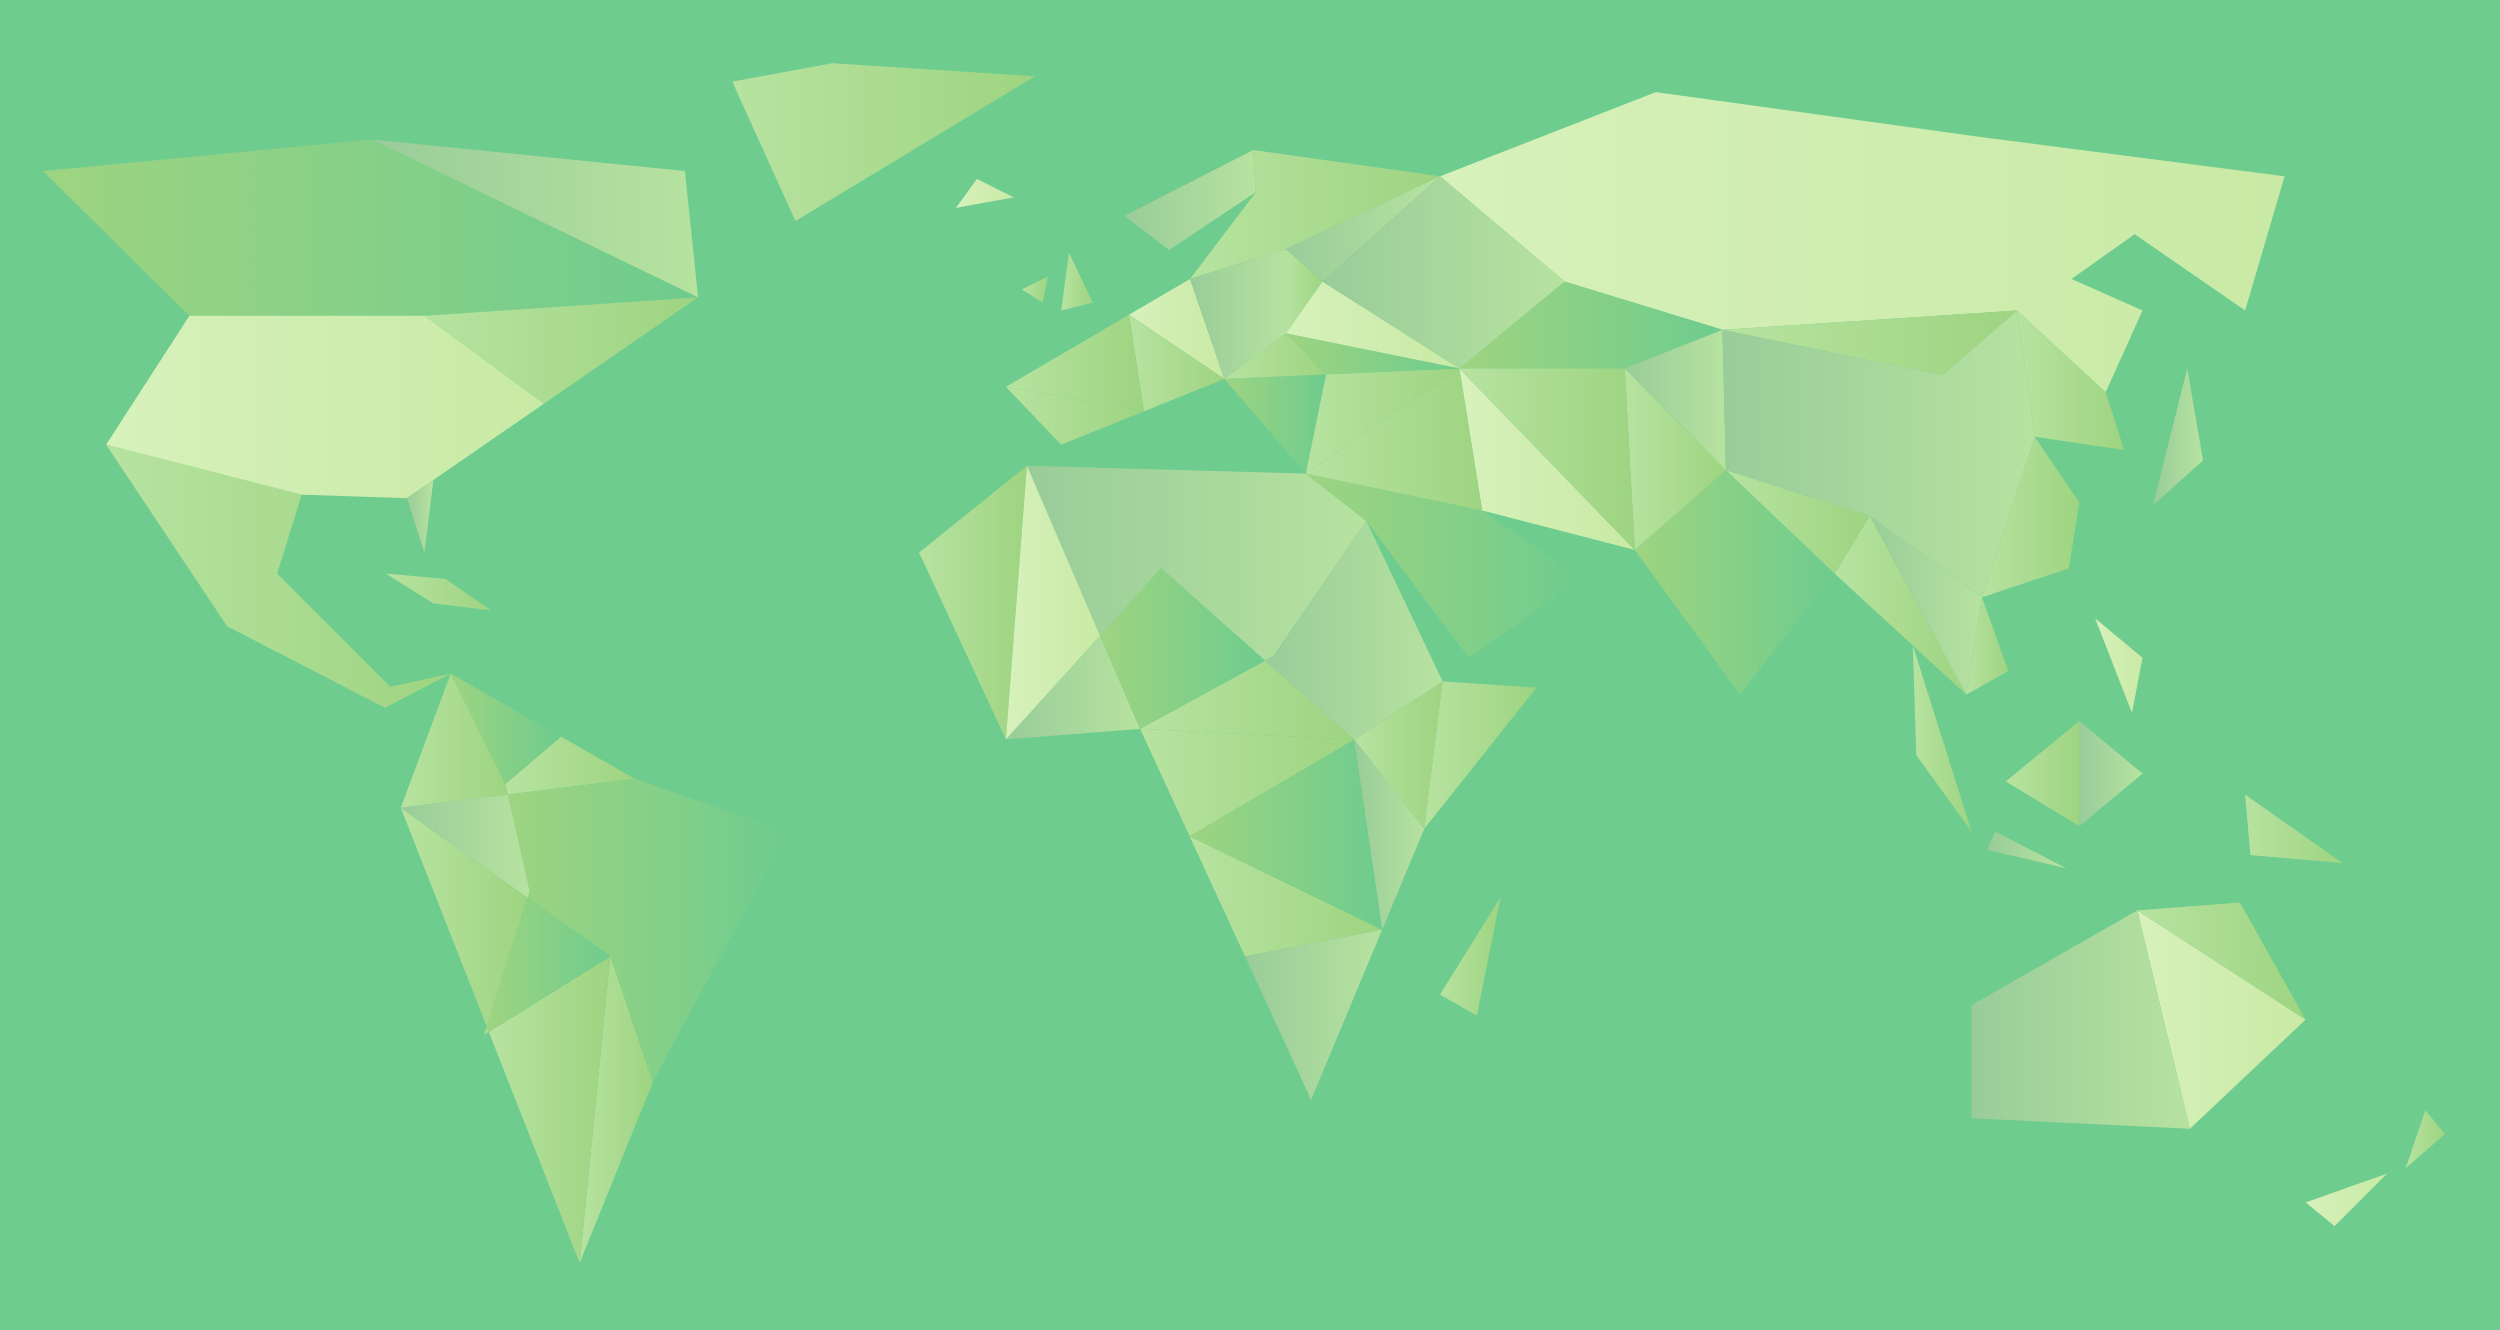 <svg xmlns="http://www.w3.org/2000/svg" xmlns:xlink="http://www.w3.org/1999/xlink" width="1800.739" height="958.168" viewBox="0 0 1800.739 958.168">
  <defs>
    <linearGradient id="a" x1="662.011" y1="434.019" x2="739.712" y2="434.019" gradientUnits="userSpaceOnUse">
      <stop offset="0" stop-color="#b7e3a0"/>
      <stop offset="1" stop-color="#9ed481"/>
    </linearGradient>
    <linearGradient id="b" x1="739.712" y1="405.667" x2="984.184" y2="405.667" gradientUnits="userSpaceOnUse">
      <stop offset="0" stop-color="#9c9"/>
      <stop offset="1" stop-color="#b7e3a0"/>
    </linearGradient>
    <linearGradient id="c" x1="724.55" y1="495.213" x2="821.202" y2="495.213" xlink:href="#b"/>
    <linearGradient id="d" x1="821.202" y1="563.703" x2="975.353" y2="563.703" xlink:href="#a"/>
    <linearGradient id="e" x1="856.907" y1="645.668" x2="995.555" y2="645.668" xlink:href="#a"/>
    <linearGradient id="f" x1="896.781" y1="730.911" x2="995.555" y2="730.911" xlink:href="#b"/>
    <linearGradient id="g" x1="911.184" y1="454.05" x2="1039.143" y2="454.05" xlink:href="#b"/>
    <linearGradient id="h" x1="975.353" y1="543.937" x2="1039.143" y2="543.937" xlink:href="#a"/>
    <linearGradient id="i" x1="975.353" y1="601.227" x2="1025.877" y2="601.227" xlink:href="#b"/>
    <linearGradient id="j" x1="1025.877" y1="543.937" x2="1106.724" y2="543.937" xlink:href="#a"/>
    <linearGradient id="k" x1="940.596" y1="407.487" x2="1139.586" y2="407.487" gradientUnits="userSpaceOnUse">
      <stop offset="0" stop-color="#9ed481"/>
      <stop offset="1" stop-color="#6ecc8e"/>
    </linearGradient>
    <linearGradient id="l" x1="881.847" y1="305.396" x2="955.189" y2="305.396" xlink:href="#k"/>
    <linearGradient id="m" x1="813.167" y1="236.924" x2="881.847" y2="236.924" gradientUnits="userSpaceOnUse">
      <stop offset="0" stop-color="#d7f1bb"/>
      <stop offset="1" stop-color="#c9eaa5"/>
    </linearGradient>
    <linearGradient id="n" x1="813.167" y1="261.485" x2="881.847" y2="261.485" xlink:href="#a"/>
    <linearGradient id="o" x1="724.55" y1="261.504" x2="823.969" y2="261.504" xlink:href="#a"/>
    <linearGradient id="p" x1="724.55" y1="299.464" x2="823.969" y2="299.464" xlink:href="#a"/>
    <linearGradient id="q" x1="809.832" y1="144.063" x2="904.589" y2="144.063" xlink:href="#b"/>
    <linearGradient id="r" x1="857.21" y1="154.486" x2="1037.248" y2="154.486" xlink:href="#a"/>
    <linearGradient id="s" x1="1051.158" y1="330.734" x2="1177.488" y2="330.734" xlink:href="#m"/>
    <linearGradient id="t" x1="1177.488" y1="419.483" x2="1321.519" y2="419.483" xlink:href="#k"/>
    <linearGradient id="u" x1="1321.519" y1="435.914" x2="1416.276" y2="435.914" xlink:href="#a"/>
    <linearGradient id="v" x1="1416.276" y1="465.288" x2="1446.598" y2="465.288" xlink:href="#a"/>
    <linearGradient id="w" x1="1427.647" y1="372.427" x2="1497.767" y2="372.427" xlink:href="#a"/>
    <linearGradient id="x" x1="1452.928" y1="273.879" x2="1529.984" y2="273.879" xlink:href="#a"/>
    <linearGradient id="y" x1="1037.248" y1="174.385" x2="1645.588" y2="174.385" xlink:href="#m"/>
    <linearGradient id="z" x1="764.348" y1="202.812" x2="787.09" y2="202.812" xlink:href="#a"/>
    <linearGradient id="aa" x1="735.921" y1="208.497" x2="754.873" y2="208.497" xlink:href="#a"/>
    <linearGradient id="ab" x1="1037.248" y1="688.915" x2="1080.836" y2="688.915" xlink:href="#a"/>
    <linearGradient id="ac" x1="1377.804" y1="531.921" x2="1420.066" y2="531.921" xlink:href="#a"/>
    <linearGradient id="ad" x1="1550.831" y1="314.625" x2="1586.838" y2="314.625" xlink:href="#b"/>
    <linearGradient id="ae" x1="1497.767" y1="557.203" x2="1543.25" y2="557.203" xlink:href="#b"/>
    <linearGradient id="af" x1="1444.703" y1="557.203" x2="1497.767" y2="557.203" xlink:href="#a"/>
    <linearGradient id="ag" x1="1617.161" y1="597.001" x2="1687.281" y2="597.001" xlink:href="#a"/>
    <linearGradient id="ah" x1="1509.138" y1="479.502" x2="1543.25" y2="479.502" xlink:href="#m"/>
    <linearGradient id="ai" x1="1539.46" y1="734.398" x2="1660.749" y2="734.398" xlink:href="#m"/>
    <linearGradient id="aj" x1="1420.066" y1="734.398" x2="1577.363" y2="734.398" xlink:href="#b"/>
    <linearGradient id="ak" x1="1660.749" y1="864.215" x2="1719.498" y2="864.215" xlink:href="#m"/>
    <linearGradient id="al" x1="1732.764" y1="820.627" x2="1761.191" y2="820.627" xlink:href="#a"/>
    <linearGradient id="am" x1="1431.437" y1="612.162" x2="1488.291" y2="612.162" xlink:href="#b"/>
    <linearGradient id="an" x1="288.669" y1="533.513" x2="365.839" y2="533.513" xlink:href="#a"/>
    <linearGradient id="ao" x1="364.079" y1="551.405" x2="457.32" y2="551.405" xlink:href="#a"/>
    <linearGradient id="ap" x1="417.522" y1="799.289" x2="470.283" y2="799.289" xlink:href="#a"/>
    <linearGradient id="aq" x1="365.823" y1="670.155" x2="567.238" y2="670.155" xlink:href="#k"/>
    <linearGradient id="ar" x1="288.669" y1="660.62" x2="380.014" y2="660.62" xlink:href="#a"/>
    <linearGradient id="as" x1="352.102" y1="799.289" x2="439.619" y2="799.289" xlink:href="#a"/>
    <linearGradient id="at" x1="30.93" y1="163.961" x2="502.819" y2="163.961" xlink:href="#k"/>
    <linearGradient id="au" x1="76.413" y1="415.067" x2="324.676" y2="415.067" xlink:href="#a"/>
    <linearGradient id="av" x1="305.725" y1="252.483" x2="502.819" y2="252.483" xlink:href="#a"/>
    <linearGradient id="aw" x1="76.413" y1="293.153" x2="391.764" y2="293.153" xlink:href="#m"/>
    <linearGradient id="ax" x1="527.456" y1="102.369" x2="745.397" y2="102.369" xlink:href="#a"/>
    <linearGradient id="ay" x1="688.543" y1="139.325" x2="730.236" y2="139.325" xlink:href="#m"/>
    <linearGradient id="az" x1="1539.46" y1="692.231" x2="1660.749" y2="692.231" xlink:href="#a"/>
    <linearGradient id="ba" x1="1240.672" y1="247.025" x2="1452.928" y2="247.025" xlink:href="#a"/>
    <linearGradient id="bb" x1="1170.277" y1="330.734" x2="1243.174" y2="330.734" xlink:href="#a"/>
    <linearGradient id="bc" x1="1243.174" y1="375.895" x2="1346.8" y2="375.895" xlink:href="#a"/>
    <linearGradient id="bd" x1="1346.8" y1="435.914" x2="1427.647" y2="435.914" xlink:href="#b"/>
    <linearGradient id="be" x1="1051.158" y1="234.082" x2="1240.672" y2="234.082" xlink:href="#k"/>
    <linearGradient id="bf" x1="821.202" y1="504.347" x2="975.353" y2="504.347" xlink:href="#a"/>
    <linearGradient id="bg" x1="724.55" y1="434.019" x2="792.359" y2="434.019" xlink:href="#m"/>
    <linearGradient id="bh" x1="792.359" y1="467.184" x2="911.184" y2="467.184" xlink:href="#k"/>
    <linearGradient id="bi" x1="856.907" y1="601.227" x2="995.555" y2="601.227" xlink:href="#k"/>
    <linearGradient id="bj" x1="940.596" y1="316.52" x2="1067.57" y2="316.52" xlink:href="#a"/>
    <linearGradient id="bk" x1="1051.158" y1="330.734" x2="1177.488" y2="330.734" xlink:href="#a"/>
    <linearGradient id="bl" x1="881.847" y1="256.501" x2="955.189" y2="256.501" xlink:href="#a"/>
    <linearGradient id="bm" x1="857.21" y1="226.179" x2="926.231" y2="226.179" xlink:href="#b"/>
    <linearGradient id="bn" x1="926.231" y1="209.748" x2="952.611" y2="209.748" xlink:href="#a"/>
    <linearGradient id="bo" x1="940.596" y1="303.254" x2="1051.158" y2="303.254" xlink:href="#a"/>
    <linearGradient id="bp" x1="288.653" y1="609.435" x2="381.514" y2="609.435" xlink:href="#b"/>
    <linearGradient id="bq" x1="324.676" y1="524.928" x2="404.045" y2="524.928" xlink:href="#k"/>
    <linearGradient id="br" x1="350.586" y1="694.943" x2="439.619" y2="694.943" xlink:href="#k"/>
    <linearGradient id="bs" x1="348.669" y1="742.433" x2="352.118" y2="742.433" xlink:href="#a"/>
    <linearGradient id="bt" x1="293.103" y1="371.858" x2="312.168" y2="371.858" xlink:href="#b"/>
    <linearGradient id="bu" x1="277.942" y1="426.438" x2="353.748" y2="426.438" xlink:href="#a"/>
    <linearGradient id="bv" x1="267.822" y1="157.328" x2="502.819" y2="157.328" xlink:href="#b"/>
    <linearGradient id="bw" x1="1170.277" y1="288.093" x2="1243.174" y2="288.093" xlink:href="#b"/>
    <linearGradient id="bx" x1="1240.672" y1="326.943" x2="1465.549" y2="326.943" xlink:href="#b"/>
    <linearGradient id="by" x1="926.231" y1="254.852" x2="1051.158" y2="254.852" xlink:href="#k"/>
    <linearGradient id="bz" x1="926.231" y1="234.082" x2="1051.158" y2="234.082" xlink:href="#m"/>
    <linearGradient id="ca" x1="926.231" y1="164.909" x2="1037.248" y2="164.909" xlink:href="#b"/>
    <linearGradient id="cb" x1="952.611" y1="196.179" x2="1126.964" y2="196.179" xlink:href="#b"/>
  </defs>
  <title>bg</title>
  <rect width="1800.739" height="958.168" fill="#6ecc8e"/>
  <g>
    <polygon points="739.712 335.471 724.55 532.566 662.011 398.011 739.712 335.471" fill="url(#a)"/>
    <polygon points="984.184 375.269 917.21 472.566 911.184 475.863 836.364 409.382 792.359 457.859 739.712 335.471 940.596 341.157 984.184 375.269" fill="url(#b)"/>
    <polygon points="821.202 524.985 724.55 532.566 792.359 457.859 821.202 524.985" fill="url(#c)"/>
    <polygon points="975.353 532.831 856.907 602.42 821.202 524.985 975.353 532.831" fill="url(#d)"/>
    <polygon points="995.555 669.622 896.781 688.915 856.907 602.42 995.555 669.622" fill="url(#e)"/>
    <polygon points="995.555 669.622 944.386 792.2 896.781 688.915 995.555 669.622" fill="url(#f)"/>
    <polygon points="1039.143 490.873 975.353 532.831 911.184 475.863 917.21 472.566 984.184 375.269 1039.143 490.873" fill="url(#g)"/>
    <polygon points="1039.143 490.873 1025.877 597.001 975.353 532.831 1039.143 490.873" fill="url(#h)"/>
    <polygon points="975.353 532.831 1025.877 597.001 995.555 669.622 975.353 532.831" fill="url(#i)"/>
    <polygon points="1106.724 495.307 1025.877 597.001 1039.143 490.873 1106.724 495.307" fill="url(#j)"/>
    <polygon points="1139.586 416.962 1058.095 473.817 984.184 375.269 940.596 341.157 1067.57 367.689 1139.586 416.962" fill="url(#k)"/>
    <polygon points="955.189 269.634 940.596 341.157 881.847 272.932 955.189 269.634" fill="url(#l)"/>
    <polygon points="881.847 272.932 813.167 226.69 857.21 200.917 881.847 272.932" fill="url(#m)"/>
    <polygon points="881.847 272.932 823.969 296.28 813.167 226.728 813.167 226.69 881.847 272.932" fill="url(#n)"/>
    <polygon points="823.969 296.28 724.55 278.617 813.167 226.728 823.969 296.28" fill="url(#o)"/>
    <polygon points="823.969 296.28 764.348 320.31 724.55 278.617 823.969 296.28" fill="url(#p)"/>
    <polygon points="904.589 138.377 842.049 180.07 809.832 155.433 902.693 108.055 904.589 138.377" fill="url(#q)"/>
    <polygon points="1037.248 127.006 926.231 179.426 857.21 200.917 904.589 138.377 902.693 108.055 1037.248 127.006" fill="url(#r)"/>
    <polygon points="1177.488 396.116 1067.57 367.689 1051.158 265.351 1177.488 396.116" fill="url(#s)"/>
    <polygon points="1321.519 413.172 1253.294 500.348 1177.488 396.116 1243.174 338.617 1321.519 413.172" fill="url(#t)"/>
    <polygon points="1416.276 500.348 1377.804 464.947 1321.519 413.172 1346.8 371.479 1416.276 500.348" fill="url(#u)"/>
    <polygon points="1446.598 483.292 1416.276 500.348 1427.647 430.228 1446.598 483.292" fill="url(#v)"/>
    <polygon points="1497.767 362.003 1490.186 409.382 1427.647 430.228 1465.549 314.625 1497.767 362.003" fill="url(#w)"/>
    <polygon points="1529.984 324.101 1465.549 314.625 1452.928 223.658 1516.718 282.408 1529.984 324.101" fill="url(#x)"/>
    <polygon points="1537.565 168.699 1492.081 200.917 1543.25 223.658 1516.718 282.408 1452.928 223.658 1240.672 237.569 1126.964 202.812 1037.248 127.006 1192.65 66.362 1425.752 98.579 1645.588 127.006 1617.161 223.658 1537.565 168.699" fill="url(#y)"/>
    <polygon points="787.09 217.973 764.348 223.658 770.034 181.965 787.09 217.973" fill="url(#z)"/>
    <polygon points="754.873 199.022 751.082 217.973 735.921 208.497 754.873 199.022" fill="url(#aa)"/>
    <polygon points="1080.836 646.274 1063.78 731.555 1037.248 716.394 1080.836 646.274" fill="url(#ab)"/>
    <polygon points="1420.066 598.896 1380.268 543.937 1377.804 464.947 1420.066 598.896" fill="url(#ac)"/>
    <polygon points="1586.838 331.681 1550.831 363.899 1575.467 265.351 1586.838 331.681" fill="url(#ad)"/>
    <polygon points="1543.25 557.203 1497.767 595.105 1497.767 519.3 1543.25 557.203" fill="url(#ae)"/>
    <polygon points="1497.767 519.3 1497.767 595.105 1444.703 562.888 1497.767 519.3" fill="url(#af)"/>
    <polygon points="1617.161 572.364 1687.281 621.637 1620.951 615.952 1617.161 572.364" fill="url(#ag)"/>
    <polygon points="1543.25 473.817 1535.67 513.614 1509.138 445.389 1543.25 473.817" fill="url(#ah)"/>
    <polygon points="1660.749 734.398 1577.363 813.046 1539.46 655.75 1660.749 734.398" fill="url(#ai)"/>
    <polygon points="1577.363 813.046 1420.066 805.466 1420.066 723.975 1539.46 655.75 1577.363 813.046" fill="url(#aj)"/>
    <polygon points="1719.498 845.264 1681.595 883.166 1660.749 866.11 1719.498 845.264" fill="url(#ak)"/>
    <polygon points="1761.191 816.837 1732.764 841.473 1746.977 799.78 1761.191 816.837" fill="url(#al)"/>
    <polygon points="1488.291 625.428 1431.437 612.162 1437.122 598.896 1488.291 625.428" fill="url(#am)"/>
    <polygon points="365.839 572.288 288.669 581.839 324.676 485.187 364.095 564.669 365.839 572.288" fill="url(#an)"/>
    <polygon points="457.32 560.976 365.823 572.271 364.079 564.652 404.029 530.54 457.32 560.976" fill="url(#ao)"/>
    <polygon points="470.283 779.334 417.522 909.681 439.619 688.898 470.283 779.334" fill="url(#ap)"/>
    <polygon points="567.238 598.879 470.283 779.334 439.619 688.898 379.998 646.599 381.514 641.823 365.823 572.271 457.32 560.976 567.238 598.879" fill="url(#aq)"/>
    <polygon points="380.014 646.615 350.602 739.401 288.669 581.839 380.014 646.615" fill="url(#ar)"/>
    <polygon points="439.619 688.898 417.522 909.681 352.102 743.288 439.619 688.898" fill="url(#as)"/>
    <polygon points="502.819 214.183 305.725 227.449 136.413 227.449 30.93 123.216 267.822 100.474 502.819 214.183" fill="url(#at)"/>
    <polygon points="324.676 485.187 277.298 509.824 163.59 451.075 76.413 320.31 217.298 356.318 199.597 413.172 281.088 494.663 324.676 485.187" fill="url(#au)"/>
    <polygon points="502.819 214.183 391.764 290.784 305.725 227.449 502.819 214.183" fill="url(#av)"/>
    <polygon points="391.764 290.784 312.168 345.705 293.103 358.857 217.298 356.318 76.413 320.31 136.413 227.449 305.725 227.449 391.764 290.784" fill="url(#aw)"/>
    <polygon points="745.397 54.991 572.939 159.224 527.456 58.781 599.471 45.515 745.397 54.991" fill="url(#ax)"/>
    <polygon points="730.236 142.167 688.543 149.748 703.704 128.901 730.236 142.167" fill="url(#ay)"/>
    <polygon points="1660.749 734.398 1539.46 655.75 1613.37 650.064 1660.749 734.398" fill="url(#az)"/>
    <polygon points="1452.928 223.658 1398.954 270.392 1240.672 237.569 1452.928 223.658" fill="url(#ba)"/>
    <polygon points="1243.174 338.617 1177.488 396.116 1170.277 265.351 1243.174 338.617" fill="url(#bb)"/>
    <polygon points="1346.8 371.479 1321.519 413.172 1243.174 338.617 1346.8 371.479" fill="url(#bc)"/>
    <polygon points="1427.647 430.228 1416.276 500.348 1346.8 371.479 1427.647 430.228" fill="url(#bd)"/>
    <polygon points="1240.672 237.569 1170.277 265.351 1051.158 265.351 1126.964 202.812 1240.672 237.569" fill="url(#be)"/>
    <polygon points="975.353 532.831 821.202 524.985 911.184 475.863 975.353 532.831" fill="url(#bf)"/>
    <polygon points="792.359 457.859 724.55 532.566 739.712 335.471 792.359 457.859" fill="url(#bg)"/>
    <polygon points="911.184 475.863 821.202 524.985 792.359 457.859 836.364 409.382 911.184 475.863" fill="url(#bh)"/>
    <polygon points="995.555 669.622 856.907 602.42 975.353 532.831 995.555 669.622" fill="url(#bi)"/>
    <polygon points="1067.57 367.689 940.596 341.157 1051.158 265.351 1067.57 367.689" fill="url(#bj)"/>
    <polygon points="1170.277 265.351 1177.488 396.116 1051.158 265.351 1170.277 265.351" fill="url(#bk)"/>
    <polygon points="955.189 269.634 881.847 272.932 926.231 240.07 955.189 269.634" fill="url(#bl)"/>
    <polygon points="926.231 179.426 926.231 240.07 881.847 272.932 857.21 200.917 926.231 179.426" fill="url(#bm)"/>
    <polygon points="952.611 202.812 926.231 240.07 926.231 179.426 952.611 202.812" fill="url(#bn)"/>
    <polygon points="1051.158 265.351 940.596 341.157 955.189 269.634 1051.158 265.351" fill="url(#bo)"/>
    <polygon points="381.514 641.823 379.998 646.599 288.653 581.822 365.823 572.271 381.514 641.823" fill="url(#bp)"/>
    <polygon points="404.045 530.557 364.095 564.669 324.676 485.187 404.045 530.557" fill="url(#bq)"/>
    <polygon points="439.619 688.898 352.102 743.288 350.586 739.384 379.998 646.599 439.619 688.898" fill="url(#br)"/>
    <polyline points="352.118 743.305 348.669 745.466 350.602 739.401" fill="url(#bs)"/>
    <polygon points="312.168 345.705 305.725 398.011 293.103 358.857 312.168 345.705" fill="url(#bt)"/>
    <polygon points="353.748 439.704 312.168 434.663 277.942 413.172 320.886 416.962 353.748 439.704" fill="url(#bu)"/>
    <polygon points="502.819 214.183 267.822 100.474 493.344 123.216 502.819 214.183" fill="url(#bv)"/>
    <polygon points="1243.174 338.617 1170.277 265.351 1240.672 237.569 1243.174 338.617" fill="url(#bw)"/>
    <polygon points="1465.549 314.625 1427.647 430.228 1346.8 371.479 1243.174 338.617 1240.672 237.569 1398.954 270.392 1452.928 223.658 1465.549 314.625" fill="url(#bx)"/>
    <polygon points="1051.158 265.351 955.189 269.634 926.231 240.07 1051.158 265.351" fill="url(#by)"/>
    <polygon points="1051.158 265.351 926.231 240.07 952.611 202.812 1051.158 265.351" fill="url(#bz)"/>
    <polygon points="1037.248 127.006 952.611 202.812 926.231 179.426 1037.248 127.006" fill="url(#ca)"/>
    <polygon points="1126.964 202.812 1051.158 265.351 952.611 202.812 1037.248 127.006 1126.964 202.812" fill="url(#cb)"/>
  </g>
</svg>
